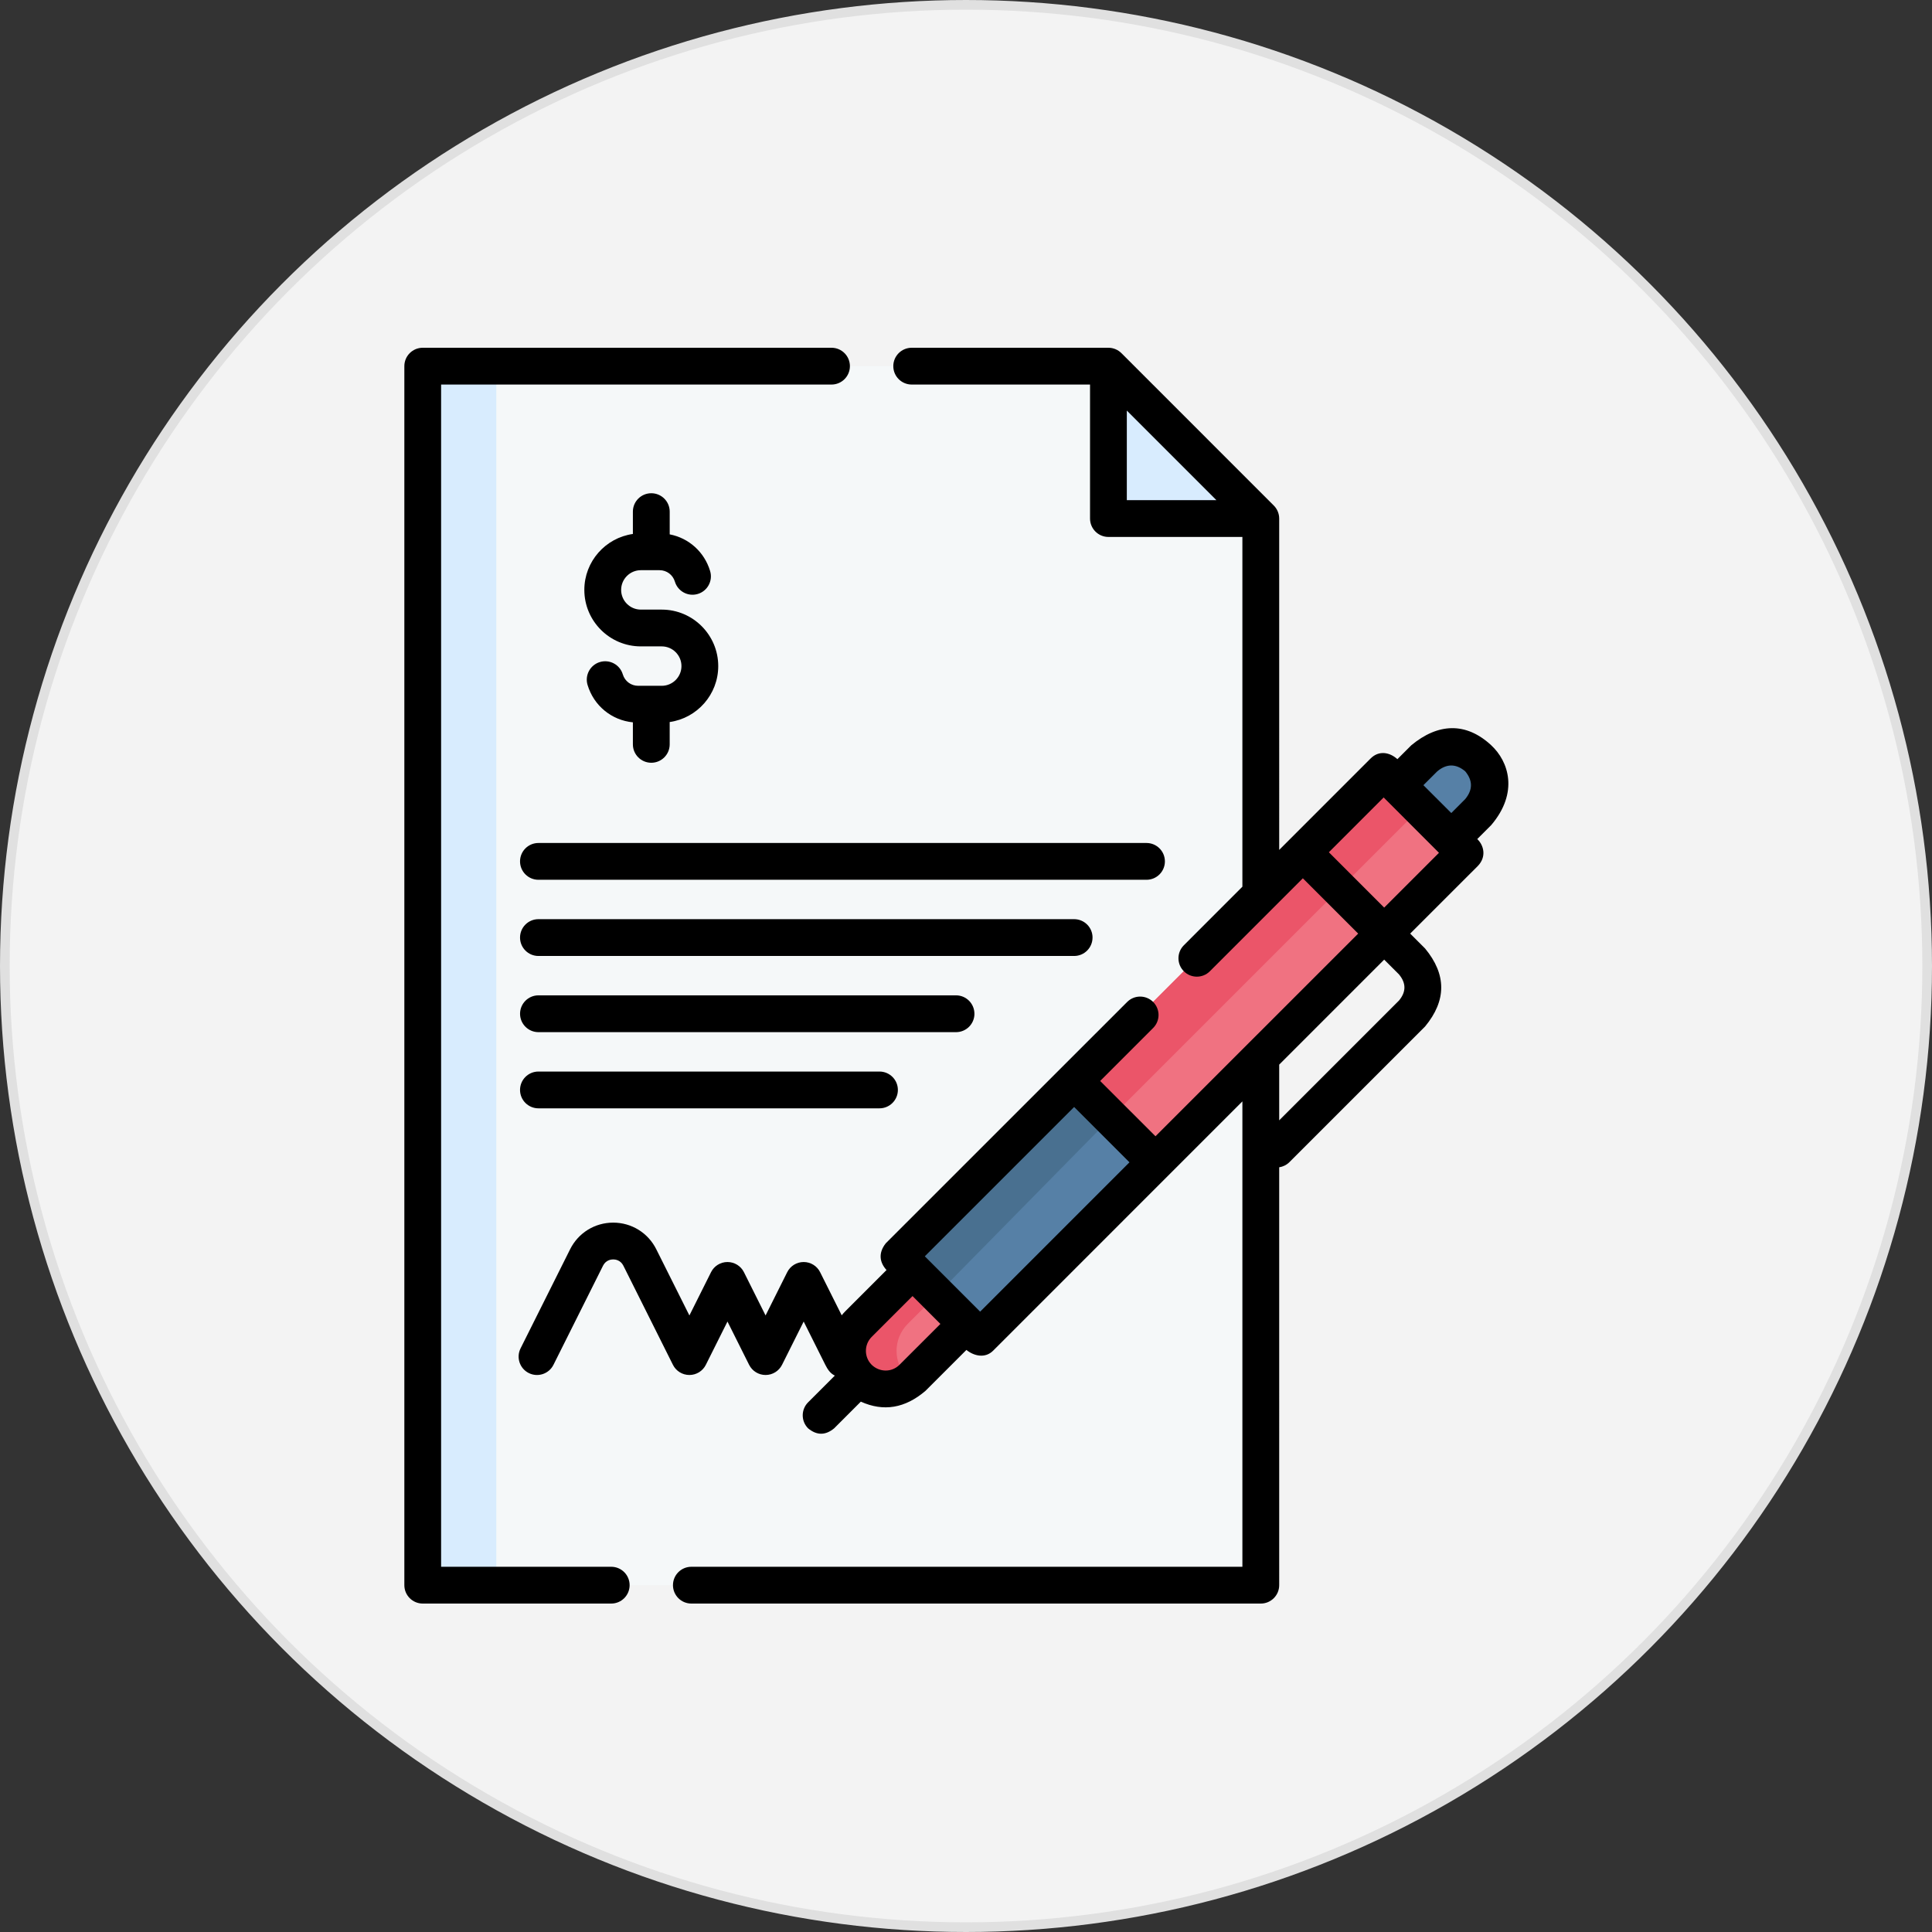 <svg xmlns="http://www.w3.org/2000/svg" width="100" height="100" fill="none" viewBox="0 0 100 100">
    <rect x="0" y="0" width="100" height="100" fill="#333333" stroke="none"/>
    <circle cx="50" cy="50" r="49.75" fill="#F3F3F3" stroke="#E0E0E0" stroke-width=".5"/>
    <g clip-path="url(#clip0)">
        <path fill="#F5F8F9" d="M65.258 82.047H21.88V18.952h35.491l7.887 7.887v55.208z"/>
        <path fill="#D8ECFE" d="M21.88 18.952h3.809v63.095H21.88V18.952zM57.371 18.952v7.887h7.887l-7.887-7.887z"/>
        <path fill="#F07281" d="M55.59 55.952l16.018-16.018 4.21 4.21L59.8 60.162l-4.21-4.21z"/>
        <path fill="#5680A6" d="M55.598 55.942l4.21 4.21-9.074 9.075-4.21-4.21 9.074-9.075z"/>
        <path fill="#497090" d="M57.501 57.855l-1.904-1.905-9.076 9.076 1.98 1.98 9-9.151z"/>
        <path fill="#EB5569" d="M55.59 55.951l16.018-16.018 1.904 1.904-16.018 16.018-1.904-1.904z"/>
        <path fill="#5680A6" d="M75.117 43.43l-2.788-2.788 1.394-1.395c.77-.77 2.018-.77 2.788 0s.77 2.019 0 2.789l-1.394 1.394z"/>
        <path fill="#F07281" d="M44.444 71.314c-.77-.77-.77-2.018 0-2.788l2.789-2.789 2.788 2.789-2.788 2.788c-.77.77-2.019.77-2.789 0z"/>
        <path fill="#EB5569" d="M46.983 71.314c-.77-.77-.77-2.018 0-2.788l1.52-1.52-1.27-1.269-2.789 2.789c-.77.77-.77 2.018 0 2.788.73.73 1.89.768 2.664.115-.043-.036-.084-.075-.125-.115z"/>
        <path fill="#000" d="M31.636 81.096h-8.804V19.904h20.207c.526 0 .952-.426.952-.952S43.565 18 43.04 18h-21.16c-.525 0-.951.426-.951.952v63.096c0 .526.426.952.952.952h9.756c.526 0 .952-.426.952-.952s-.426-.952-.952-.952z"/>
        <path fill="#000" d="M77.185 38.574c-1.314-1.216-2.757-1.142-4.135 0l-.721.72c-.405-.365-.96-.461-1.385-.037l-4.733 4.734V26.84c0-.25-.1-.496-.284-.678l-7.875-7.876c-.183-.186-.43-.286-.68-.286H47.19c-.526 0-.953.426-.953.952s.427.952.953.952h9.23v6.935c0 .526.426.953.951.953h6.935v18.103l-3.03 3.032c-.372.371-.372.974 0 1.346.372.372.974.372 1.346 0l4.813-4.813 2.864 2.863-10.491 10.49-2.863-2.862 2.742-2.743c.372-.372.372-.974 0-1.346-.372-.372-.975-.372-1.346 0l-12.493 12.49c-.407.515-.312 1.001.038 1.385l-2.115 2.116c-.073.073-.142.149-.205.227l-1.117-2.232c-.16-.323-.49-.526-.851-.526s-.69.203-.852.526l-1.12 2.24-1.12-2.24c-.161-.323-.491-.526-.852-.526-.36 0-.69.203-.851.526l-1.12 2.24-1.714-3.426c-.425-.85-1.28-1.379-2.23-1.379s-1.805.528-2.23 1.379l-2.565 5.13c-.235.47-.044 1.042.426 1.277.47.235 1.042.044 1.277-.426l2.565-5.13c.147-.294.418-.326.527-.326.11 0 .38.032.527.326l2.565 5.13c.161.322.49.526.852.526.36 0 .69-.203.851-.526l1.12-2.24 1.12 2.24c.162.322.491.526.852.526.36 0 .69-.203.852-.526l1.12-2.24 1.12 2.24c.11.212.237.434.492.558l-1.383 1.383c-.371.372-.371.975 0 1.347.45.371.898.371 1.347 0l1.382-1.382c1.177.531 2.293.344 3.35-.562l2.115-2.115c.392.317.97.452 1.384.038l12.901-12.902v24.088H35.785c-.526 0-.952.426-.952.952s.426.952.952.952h29.474c.525 0 .952-.426.952-.952V60.419c.194-.03.381-.119.53-.268l7.02-7.019c1.115-1.347 1.115-2.693 0-4.04l-.77-.769 3.51-3.509c.446-.471.305-1.059-.038-1.384l.721-.721c1.434-1.688.907-3.296 0-4.135zM58.324 21.251l4.636 4.636h-4.636v-4.636zm-11.765 49.39c-.404.404-1.041.392-1.444-.002-.395-.398-.394-1.043.002-1.44l2.116-2.115 1.442 1.442-2.116 2.115zm4.173-2.75l-2.864-2.865 7.729-7.729 2.864 2.864-7.729 7.73zm21.682-17.452c.372.449.372.898 0 1.346l-6.203 6.204v-2.885l5.434-5.434.77.769zm-.769-3.462l-2.863-2.864 2.836-2.837 2.863 2.865-2.836 2.836zm2.03-6.336l.721-.72c.481-.399.962-.399 1.442 0 .398.48.398.96 0 1.441l-.72.721-1.443-1.442z"/>
        <path fill="#000" d="M27.87 55.463c-.527 0-.953.426-.953.952s.426.952.952.952h17.653c.525 0 .952-.426.952-.952s-.427-.952-.952-.952H27.869zM50.436 52.472c0-.526-.426-.953-.952-.953H27.87c-.526 0-.952.427-.952.953s.426.952.952.952h21.615c.526 0 .952-.426.952-.952zM56.55 48.528c0-.526-.427-.952-.953-.952H27.869c-.526 0-.952.426-.952.952s.426.953.952.953h27.728c.526 0 .952-.427.952-.953zM60.295 44.585c0-.526-.426-.952-.952-.952H27.869c-.526 0-.952.426-.952.952s.426.952.952.952h31.474c.526 0 .952-.426.952-.952zM33.71 25.53c-.525 0-.952.426-.952.952v1.156c-1.418.2-2.513 1.422-2.513 2.895 0 1.612 1.312 2.924 2.924 2.924h1.083c.562 0 1.02.458 1.02 1.02s-.458 1.02-1.02 1.02h-1.221c-.37 0-.689-.238-.795-.591-.15-.504-.681-.79-1.185-.639-.504.151-.79.682-.639 1.185.323 1.078 1.247 1.828 2.346 1.936v1.14c0 .526.427.952.953.952.525 0 .952-.426.952-.952v-1.156c1.418-.2 2.513-1.422 2.513-2.895 0-1.612-1.312-2.924-2.924-2.924H33.17c-.562 0-1.02-.457-1.02-1.02 0-.562.458-1.02 1.02-1.02h.968c.369 0 .688.238.794.592.151.503.682.79 1.186.638.503-.151.79-.682.638-1.185-.298-.994-1.107-1.71-2.092-1.899v-1.177c0-.526-.427-.952-.953-.952z"/>
    </g>
    <defs>
        <clipPath id="clip0">
            <path fill="#fff" d="M0 0H65V65H0z" transform="translate(17 18)"/>
        </clipPath>
    </defs>
</svg>
